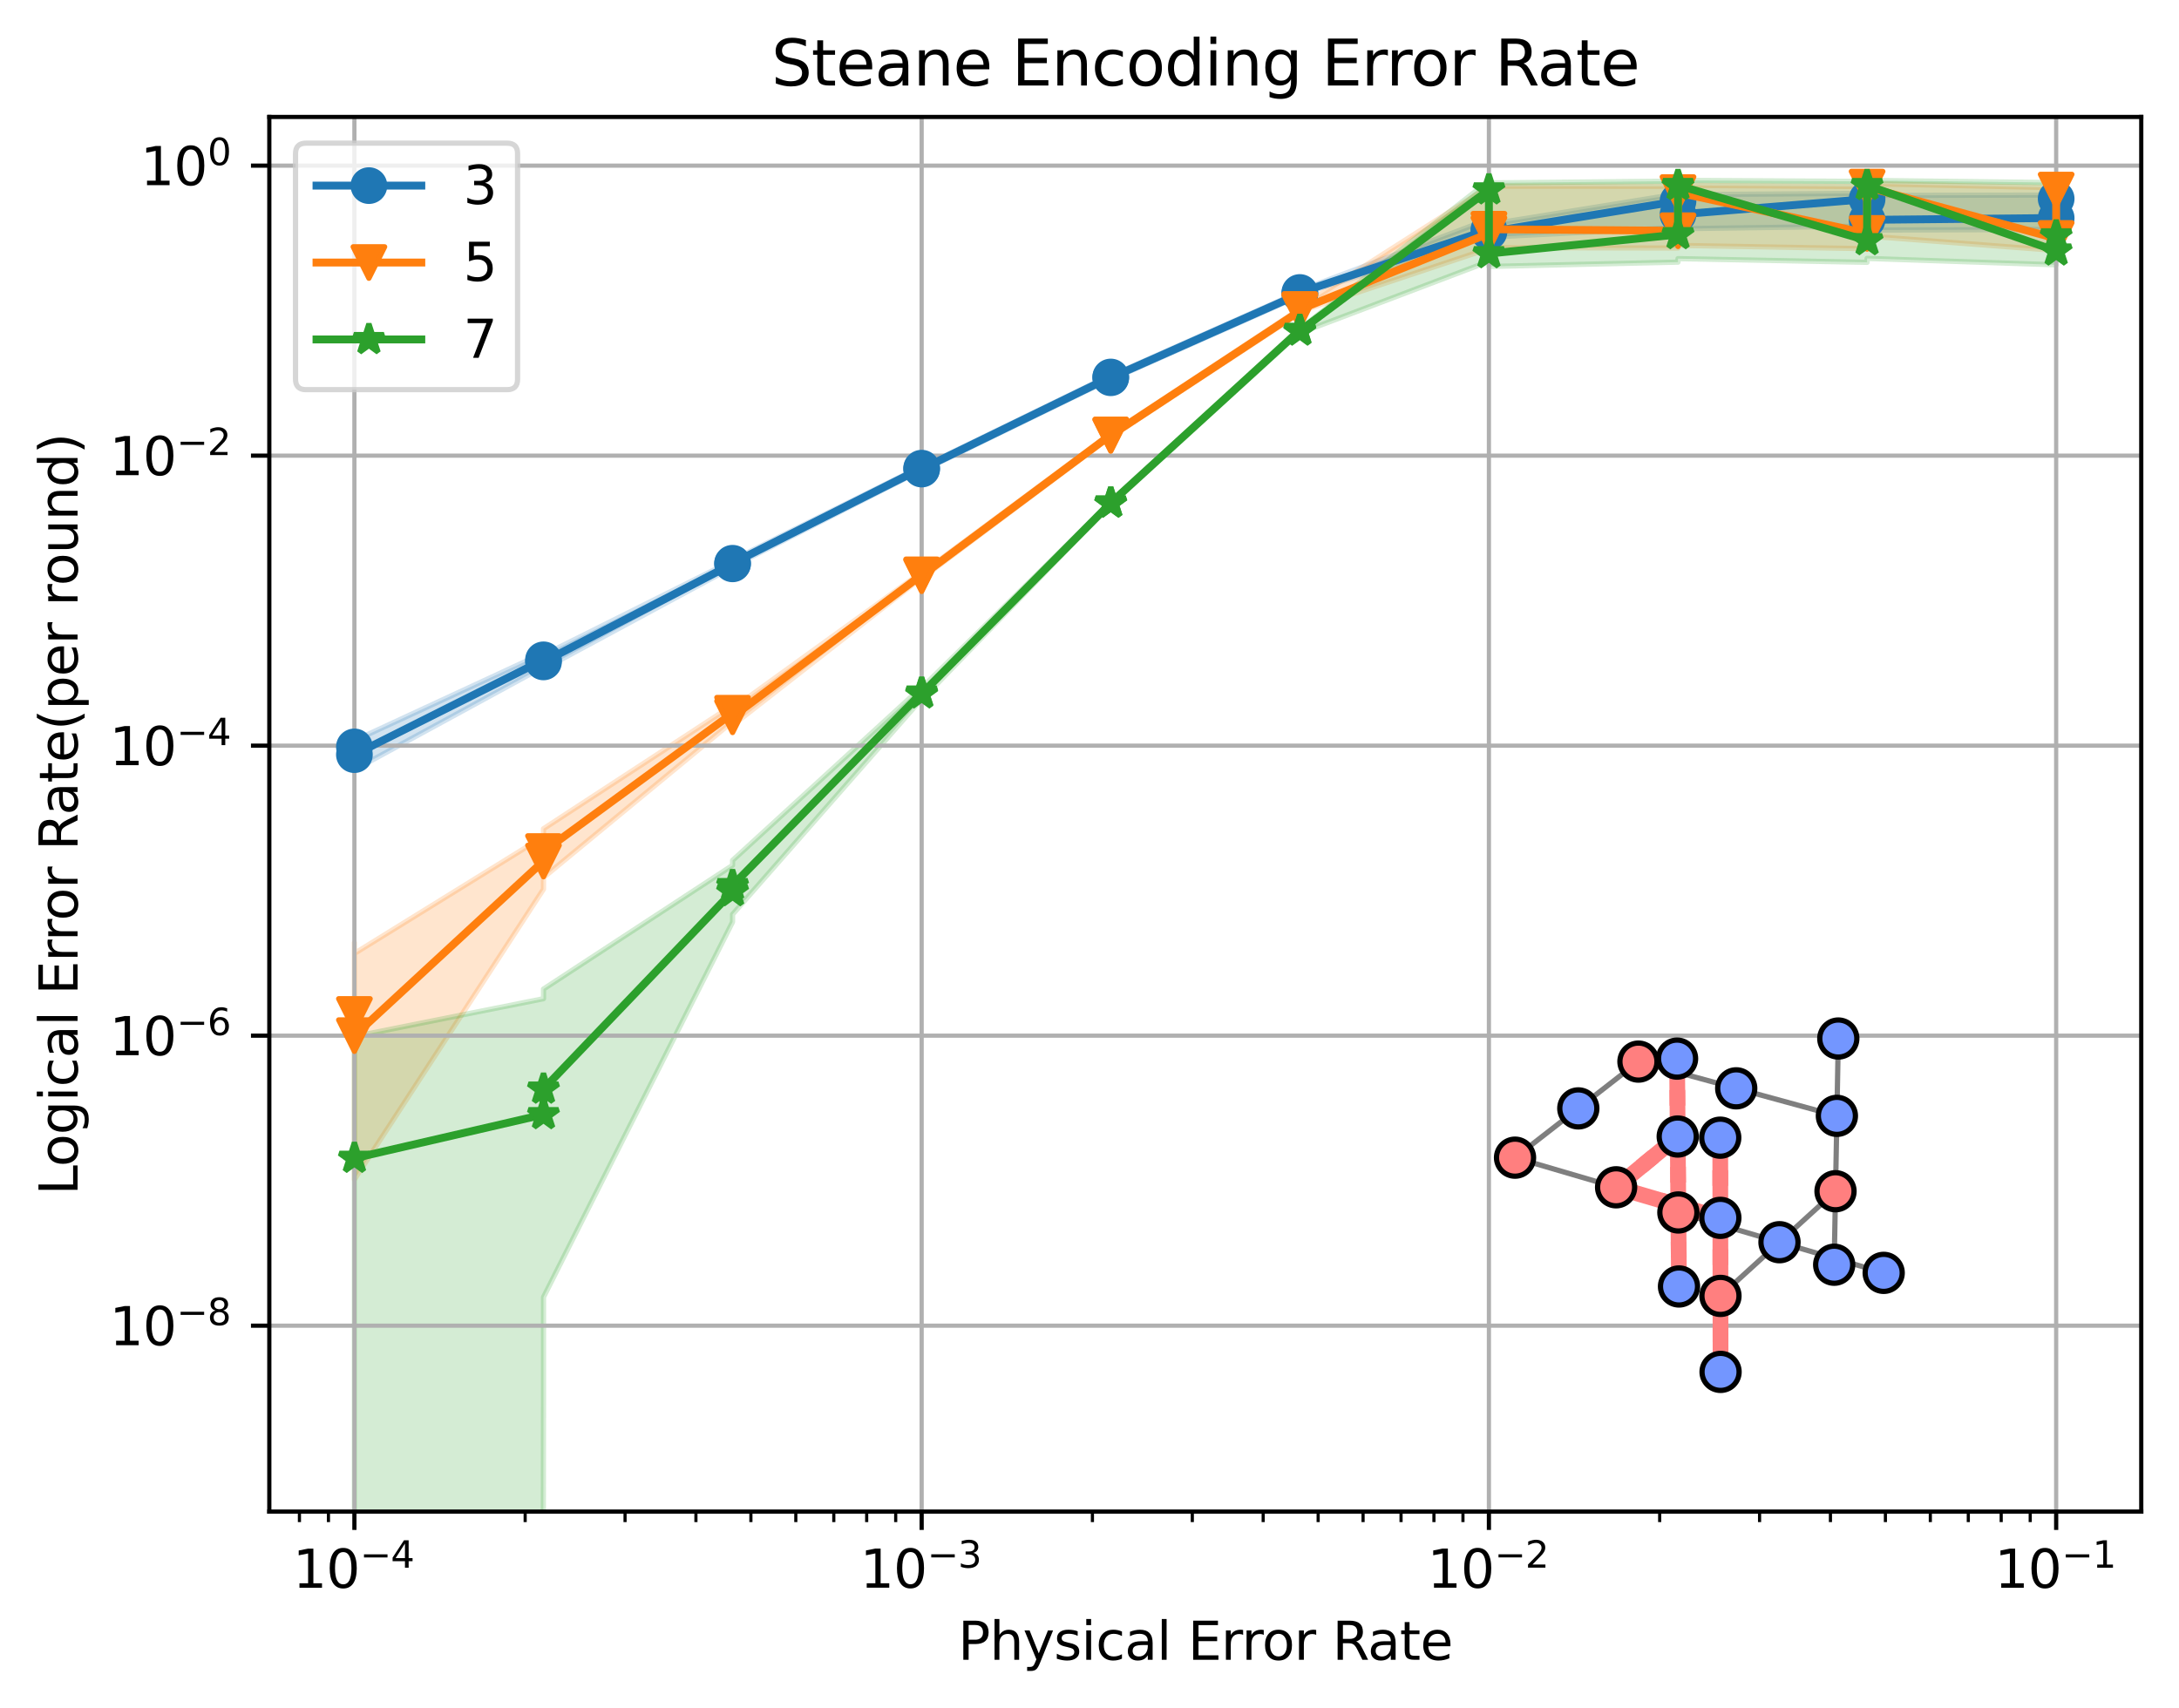 <?xml version="1.0" encoding="utf-8" standalone="no"?>
<!DOCTYPE svg PUBLIC "-//W3C//DTD SVG 1.1//EN"
  "http://www.w3.org/Graphics/SVG/1.1/DTD/svg11.dtd">
<svg xmlns:xlink="http://www.w3.org/1999/xlink" width="415.698pt" height="325.986pt" viewBox="0 0 415.698 325.986" xmlns="http://www.w3.org/2000/svg" version="1.1">
 <defs>
  <style type="text/css">*{stroke-linejoin: round; stroke-linecap: butt}</style>
 </defs>
 <g id="figure_1">
  <g id="patch_1">
   <path d="M 0 325.986 
L 415.698 325.986 
L 415.698 0 
L 0 0 
z
" style="fill: #ffffff"/>
  </g>
  <g id="axes_1">
   <g id="patch_2">
    <path d="M 51.378 288.43 
L 408.498 288.43 
L 408.498 22.318 
L 51.378 22.318 
z
" style="fill: #ffffff"/>
   </g>
   <g id="FillBetweenPolyCollection_1">
    <defs>
     <path id="mad28160aea" d="M 67.611 -185.983 
L 67.611 -180.766 
L 67.611 -179.111 
L 103.684 -198.753 
L 103.684 -198.334 
L 139.756 -217.781 
L 139.756 -217.898 
L 175.829 -236.281 
L 175.829 -236.107 
L 211.902 -253.678 
L 211.902 -253.53 
L 247.974 -269.539 
L 247.974 -269.792 
L 284.047 -281.059 
L 284.047 -280.734 
L 320.12 -282.576 
L 320.12 -282.338 
L 356.193 -282.843 
L 356.193 -282.086 
L 392.265 -282.197 
L 392.265 -282.904 
L 392.265 -289.112 
L 392.265 -289.112 
L 392.265 -288.773 
L 356.193 -288.694 
L 356.193 -289.088 
L 320.12 -288.841 
L 320.12 -288.99 
L 284.047 -283.179 
L 284.047 -284.139 
L 247.974 -270.56 
L 247.974 -270.321 
L 211.902 -254.278 
L 211.902 -254.421 
L 175.829 -236.854 
L 175.829 -237.025 
L 139.756 -219.113 
L 139.756 -219.002 
L 103.684 -200.989 
L 103.684 -201.365 
L 67.611 -184.659 
L 67.611 -185.983 
z
" style="stroke: #1f77b4; stroke-opacity: 0.2"/>
    </defs>
    <g clip-path="url(#paca5ea6c5a)">
     <use xlink:href="#mad28160aea" x="0" y="325.986" style="fill: #1f77b4; fill-opacity: 0.2; stroke: #1f77b4; stroke-opacity: 0.2"/>
    </g>
   </g>
   <g id="FillBetweenPolyCollection_2">
    <defs>
     <path id="mec575d0a4d" d="M 67.611 -146.115 
L 67.611 -110.501 
L 67.611 -100.941 
L 103.684 -156.323 
L 103.684 -158.55 
L 139.756 -188.315 
L 139.756 -187.588 
L 175.829 -215.777 
L 175.829 -215.607 
L 211.902 -242.701 
L 211.902 -242.607 
L 247.974 -266.252 
L 247.974 -266.536 
L 284.047 -278.554 
L 284.047 -278.732 
L 320.12 -278.654 
L 320.12 -279.162 
L 356.193 -278.533 
L 356.193 -280.943 
L 392.265 -278.193 
L 392.265 -279.533 
L 392.265 -290.732 
L 392.265 -290.732 
L 392.265 -290.173 
L 356.193 -290.935 
L 356.193 -290.379 
L 320.12 -290.616 
L 320.12 -290.437 
L 284.047 -290.45 
L 284.047 -290.368 
L 247.974 -267.335 
L 247.974 -267.043 
L 211.902 -243.199 
L 211.902 -243.292 
L 175.829 -216.649 
L 175.829 -216.812 
L 139.756 -190.768 
L 139.756 -191.406 
L 103.684 -167.851 
L 103.684 -166.359 
L 67.611 -144.048 
L 67.611 -146.115 
z
" style="stroke: #ff7f0e; stroke-opacity: 0.2"/>
    </defs>
    <g clip-path="url(#paca5ea6c5a)">
     <use xlink:href="#mec575d0a4d" x="0" y="325.986" style="fill: #ff7f0e; fill-opacity: 0.2; stroke: #ff7f0e; stroke-opacity: 0.2"/>
    </g>
   </g>
   <g id="FillBetweenPolyCollection_3">
    <path d="M 67.611 193.055 
L 67.611 276.334 
L 67.611 27700.1 
L 103.684 268.005 
L 103.684 247.52 
L 139.756 175.927 
L 139.756 174.472 
L 175.829 133.352 
L 175.829 133.525 
L 211.902 96.238 
L 211.902 96.219 
L 247.974 63.41 
L 247.974 63.549 
L 284.047 49.874 
L 284.047 50.848 
L 320.12 50.019 
L 320.12 49.35 
L 356.193 50.057 
L 356.193 49.31 
L 392.265 50.529 
L 392.265 49.961 
L 392.265 34.582 
L 392.265 34.582 
L 392.265 34.843 
L 356.193 34.423 
L 356.193 34.614 
L 320.12 34.414 
L 320.12 34.556 
L 284.047 34.905 
L 284.047 34.512 
L 247.974 62.758 
L 247.974 62.608 
L 211.902 95.714 
L 211.902 95.733 
L 175.829 131.285 
L 175.829 131.127 
L 139.756 164.173 
L 139.756 165.114 
L 103.684 188.724 
L 103.684 190.561 
L 67.611 197.77 
L 67.611 193.055 
z
" clip-path="url(#paca5ea6c5a)" style="fill: #2ca02c; fill-opacity: 0.2; stroke: #2ca02c; stroke-opacity: 0.2"/>
   </g>
   <g id="matplotlib.axis_1">
    <g id="xtick_1">
     <g id="line2d_1">
      <path d="M 67.611 288.43 
L 67.611 22.318 
" clip-path="url(#paca5ea6c5a)" style="fill: none; stroke: #b0b0b0; stroke-width: 0.8; stroke-linecap: square"/>
     </g>
     <g id="line2d_2">
      <defs>
       <path id="mb18e2f6242" d="M 0 0 
L 0 3.5 
" style="stroke: #000000; stroke-width: 0.8"/>
      </defs>
      <g>
       <use xlink:href="#mb18e2f6242" x="67.611" y="288.43" style="stroke: #000000; stroke-width: 0.8"/>
      </g>
     </g>
     <g id="text_1">
      <!-- $\mathdefault{10^{-4}}$ -->
      <g transform="translate(55.861 303.029) scale(0.1 -0.1)">
       <defs>
        <path id="DejaVuSans-31" d="M 794 531 
L 1825 531 
L 1825 4091 
L 703 3866 
L 703 4441 
L 1819 4666 
L 2450 4666 
L 2450 531 
L 3481 531 
L 3481 0 
L 794 0 
L 794 531 
z
" transform="scale(0.016)"/>
        <path id="DejaVuSans-30" d="M 2034 4250 
Q 1547 4250 1301 3770 
Q 1056 3291 1056 2328 
Q 1056 1369 1301 889 
Q 1547 409 2034 409 
Q 2525 409 2770 889 
Q 3016 1369 3016 2328 
Q 3016 3291 2770 3770 
Q 2525 4250 2034 4250 
z
M 2034 4750 
Q 2819 4750 3233 4129 
Q 3647 3509 3647 2328 
Q 3647 1150 3233 529 
Q 2819 -91 2034 -91 
Q 1250 -91 836 529 
Q 422 1150 422 2328 
Q 422 3509 836 4129 
Q 1250 4750 2034 4750 
z
" transform="scale(0.016)"/>
        <path id="DejaVuSans-2212" d="M 678 2272 
L 4684 2272 
L 4684 1741 
L 678 1741 
L 678 2272 
z
" transform="scale(0.016)"/>
        <path id="DejaVuSans-34" d="M 2419 4116 
L 825 1625 
L 2419 1625 
L 2419 4116 
z
M 2253 4666 
L 3047 4666 
L 3047 1625 
L 3713 1625 
L 3713 1100 
L 3047 1100 
L 3047 0 
L 2419 0 
L 2419 1100 
L 313 1100 
L 313 1709 
L 2253 4666 
z
" transform="scale(0.016)"/>
       </defs>
       <use xlink:href="#DejaVuSans-31" transform="translate(0 0.684)"/>
       <use xlink:href="#DejaVuSans-30" transform="translate(63.623 0.684)"/>
       <use xlink:href="#DejaVuSans-2212" transform="translate(128.203 38.966) scale(0.7)"/>
       <use xlink:href="#DejaVuSans-34" transform="translate(186.855 38.966) scale(0.7)"/>
      </g>
     </g>
    </g>
    <g id="xtick_2">
     <g id="line2d_3">
      <path d="M 175.829 288.43 
L 175.829 22.318 
" clip-path="url(#paca5ea6c5a)" style="fill: none; stroke: #b0b0b0; stroke-width: 0.8; stroke-linecap: square"/>
     </g>
     <g id="line2d_4">
      <g>
       <use xlink:href="#mb18e2f6242" x="175.829" y="288.43" style="stroke: #000000; stroke-width: 0.8"/>
      </g>
     </g>
     <g id="text_2">
      <!-- $\mathdefault{10^{-3}}$ -->
      <g transform="translate(164.079 303.029) scale(0.1 -0.1)">
       <defs>
        <path id="DejaVuSans-33" d="M 2597 2516 
Q 3050 2419 3304 2112 
Q 3559 1806 3559 1356 
Q 3559 666 3084 287 
Q 2609 -91 1734 -91 
Q 1441 -91 1130 -33 
Q 819 25 488 141 
L 488 750 
Q 750 597 1062 519 
Q 1375 441 1716 441 
Q 2309 441 2620 675 
Q 2931 909 2931 1356 
Q 2931 1769 2642 2001 
Q 2353 2234 1838 2234 
L 1294 2234 
L 1294 2753 
L 1863 2753 
Q 2328 2753 2575 2939 
Q 2822 3125 2822 3475 
Q 2822 3834 2567 4026 
Q 2313 4219 1838 4219 
Q 1578 4219 1281 4162 
Q 984 4106 628 3988 
L 628 4550 
Q 988 4650 1302 4700 
Q 1616 4750 1894 4750 
Q 2613 4750 3031 4423 
Q 3450 4097 3450 3541 
Q 3450 3153 3228 2886 
Q 3006 2619 2597 2516 
z
" transform="scale(0.016)"/>
       </defs>
       <use xlink:href="#DejaVuSans-31" transform="translate(0 0.766)"/>
       <use xlink:href="#DejaVuSans-30" transform="translate(63.623 0.766)"/>
       <use xlink:href="#DejaVuSans-2212" transform="translate(128.203 39.047) scale(0.7)"/>
       <use xlink:href="#DejaVuSans-33" transform="translate(186.855 39.047) scale(0.7)"/>
      </g>
     </g>
    </g>
    <g id="xtick_3">
     <g id="line2d_5">
      <path d="M 284.047 288.43 
L 284.047 22.318 
" clip-path="url(#paca5ea6c5a)" style="fill: none; stroke: #b0b0b0; stroke-width: 0.8; stroke-linecap: square"/>
     </g>
     <g id="line2d_6">
      <g>
       <use xlink:href="#mb18e2f6242" x="284.047" y="288.43" style="stroke: #000000; stroke-width: 0.8"/>
      </g>
     </g>
     <g id="text_3">
      <!-- $\mathdefault{10^{-2}}$ -->
      <g transform="translate(272.297 303.029) scale(0.1 -0.1)">
       <defs>
        <path id="DejaVuSans-32" d="M 1228 531 
L 3431 531 
L 3431 0 
L 469 0 
L 469 531 
Q 828 903 1448 1529 
Q 2069 2156 2228 2338 
Q 2531 2678 2651 2914 
Q 2772 3150 2772 3378 
Q 2772 3750 2511 3984 
Q 2250 4219 1831 4219 
Q 1534 4219 1204 4116 
Q 875 4013 500 3803 
L 500 4441 
Q 881 4594 1212 4672 
Q 1544 4750 1819 4750 
Q 2544 4750 2975 4387 
Q 3406 4025 3406 3419 
Q 3406 3131 3298 2873 
Q 3191 2616 2906 2266 
Q 2828 2175 2409 1742 
Q 1991 1309 1228 531 
z
" transform="scale(0.016)"/>
       </defs>
       <use xlink:href="#DejaVuSans-31" transform="translate(0 0.766)"/>
       <use xlink:href="#DejaVuSans-30" transform="translate(63.623 0.766)"/>
       <use xlink:href="#DejaVuSans-2212" transform="translate(128.203 39.047) scale(0.7)"/>
       <use xlink:href="#DejaVuSans-32" transform="translate(186.855 39.047) scale(0.7)"/>
      </g>
     </g>
    </g>
    <g id="xtick_4">
     <g id="line2d_7">
      <path d="M 392.265 288.43 
L 392.265 22.318 
" clip-path="url(#paca5ea6c5a)" style="fill: none; stroke: #b0b0b0; stroke-width: 0.8; stroke-linecap: square"/>
     </g>
     <g id="line2d_8">
      <g>
       <use xlink:href="#mb18e2f6242" x="392.265" y="288.43" style="stroke: #000000; stroke-width: 0.8"/>
      </g>
     </g>
     <g id="text_4">
      <!-- $\mathdefault{10^{-1}}$ -->
      <g transform="translate(380.515 303.029) scale(0.1 -0.1)">
       <use xlink:href="#DejaVuSans-31" transform="translate(0 0.684)"/>
       <use xlink:href="#DejaVuSans-30" transform="translate(63.623 0.684)"/>
       <use xlink:href="#DejaVuSans-2212" transform="translate(128.203 38.966) scale(0.7)"/>
       <use xlink:href="#DejaVuSans-31" transform="translate(186.855 38.966) scale(0.7)"/>
      </g>
     </g>
    </g>
    <g id="xtick_5">
     <g id="line2d_9">
      <defs>
       <path id="madb084dda9" d="M 0 0 
L 0 2 
" style="stroke: #000000; stroke-width: 0.6"/>
      </defs>
      <g>
       <use xlink:href="#madb084dda9" x="57.123" y="288.43" style="stroke: #000000; stroke-width: 0.6"/>
      </g>
     </g>
    </g>
    <g id="xtick_6">
     <g id="line2d_10">
      <g>
       <use xlink:href="#madb084dda9" x="62.659" y="288.43" style="stroke: #000000; stroke-width: 0.6"/>
      </g>
     </g>
    </g>
    <g id="xtick_7">
     <g id="line2d_11">
      <g>
       <use xlink:href="#madb084dda9" x="100.188" y="288.43" style="stroke: #000000; stroke-width: 0.6"/>
      </g>
     </g>
    </g>
    <g id="xtick_8">
     <g id="line2d_12">
      <g>
       <use xlink:href="#madb084dda9" x="119.244" y="288.43" style="stroke: #000000; stroke-width: 0.6"/>
      </g>
     </g>
    </g>
    <g id="xtick_9">
     <g id="line2d_13">
      <g>
       <use xlink:href="#madb084dda9" x="132.765" y="288.43" style="stroke: #000000; stroke-width: 0.6"/>
      </g>
     </g>
    </g>
    <g id="xtick_10">
     <g id="line2d_14">
      <g>
       <use xlink:href="#madb084dda9" x="143.252" y="288.43" style="stroke: #000000; stroke-width: 0.6"/>
      </g>
     </g>
    </g>
    <g id="xtick_11">
     <g id="line2d_15">
      <g>
       <use xlink:href="#madb084dda9" x="151.821" y="288.43" style="stroke: #000000; stroke-width: 0.6"/>
      </g>
     </g>
    </g>
    <g id="xtick_12">
     <g id="line2d_16">
      <g>
       <use xlink:href="#madb084dda9" x="159.066" y="288.43" style="stroke: #000000; stroke-width: 0.6"/>
      </g>
     </g>
    </g>
    <g id="xtick_13">
     <g id="line2d_17">
      <g>
       <use xlink:href="#madb084dda9" x="165.342" y="288.43" style="stroke: #000000; stroke-width: 0.6"/>
      </g>
     </g>
    </g>
    <g id="xtick_14">
     <g id="line2d_18">
      <g>
       <use xlink:href="#madb084dda9" x="170.877" y="288.43" style="stroke: #000000; stroke-width: 0.6"/>
      </g>
     </g>
    </g>
    <g id="xtick_15">
     <g id="line2d_19">
      <g>
       <use xlink:href="#madb084dda9" x="208.406" y="288.43" style="stroke: #000000; stroke-width: 0.6"/>
      </g>
     </g>
    </g>
    <g id="xtick_16">
     <g id="line2d_20">
      <g>
       <use xlink:href="#madb084dda9" x="227.462" y="288.43" style="stroke: #000000; stroke-width: 0.6"/>
      </g>
     </g>
    </g>
    <g id="xtick_17">
     <g id="line2d_21">
      <g>
       <use xlink:href="#madb084dda9" x="240.983" y="288.43" style="stroke: #000000; stroke-width: 0.6"/>
      </g>
     </g>
    </g>
    <g id="xtick_18">
     <g id="line2d_22">
      <g>
       <use xlink:href="#madb084dda9" x="251.47" y="288.43" style="stroke: #000000; stroke-width: 0.6"/>
      </g>
     </g>
    </g>
    <g id="xtick_19">
     <g id="line2d_23">
      <g>
       <use xlink:href="#madb084dda9" x="260.039" y="288.43" style="stroke: #000000; stroke-width: 0.6"/>
      </g>
     </g>
    </g>
    <g id="xtick_20">
     <g id="line2d_24">
      <g>
       <use xlink:href="#madb084dda9" x="267.284" y="288.43" style="stroke: #000000; stroke-width: 0.6"/>
      </g>
     </g>
    </g>
    <g id="xtick_21">
     <g id="line2d_25">
      <g>
       <use xlink:href="#madb084dda9" x="273.56" y="288.43" style="stroke: #000000; stroke-width: 0.6"/>
      </g>
     </g>
    </g>
    <g id="xtick_22">
     <g id="line2d_26">
      <g>
       <use xlink:href="#madb084dda9" x="279.095" y="288.43" style="stroke: #000000; stroke-width: 0.6"/>
      </g>
     </g>
    </g>
    <g id="xtick_23">
     <g id="line2d_27">
      <g>
       <use xlink:href="#madb084dda9" x="316.624" y="288.43" style="stroke: #000000; stroke-width: 0.6"/>
      </g>
     </g>
    </g>
    <g id="xtick_24">
     <g id="line2d_28">
      <g>
       <use xlink:href="#madb084dda9" x="335.68" y="288.43" style="stroke: #000000; stroke-width: 0.6"/>
      </g>
     </g>
    </g>
    <g id="xtick_25">
     <g id="line2d_29">
      <g>
       <use xlink:href="#madb084dda9" x="349.201" y="288.43" style="stroke: #000000; stroke-width: 0.6"/>
      </g>
     </g>
    </g>
    <g id="xtick_26">
     <g id="line2d_30">
      <g>
       <use xlink:href="#madb084dda9" x="359.688" y="288.43" style="stroke: #000000; stroke-width: 0.6"/>
      </g>
     </g>
    </g>
    <g id="xtick_27">
     <g id="line2d_31">
      <g>
       <use xlink:href="#madb084dda9" x="368.257" y="288.43" style="stroke: #000000; stroke-width: 0.6"/>
      </g>
     </g>
    </g>
    <g id="xtick_28">
     <g id="line2d_32">
      <g>
       <use xlink:href="#madb084dda9" x="375.502" y="288.43" style="stroke: #000000; stroke-width: 0.6"/>
      </g>
     </g>
    </g>
    <g id="xtick_29">
     <g id="line2d_33">
      <g>
       <use xlink:href="#madb084dda9" x="381.778" y="288.43" style="stroke: #000000; stroke-width: 0.6"/>
      </g>
     </g>
    </g>
    <g id="xtick_30">
     <g id="line2d_34">
      <g>
       <use xlink:href="#madb084dda9" x="387.314" y="288.43" style="stroke: #000000; stroke-width: 0.6"/>
      </g>
     </g>
    </g>
    <g id="text_5">
     <!-- Physical Error Rate -->
     <g transform="translate(182.773 316.707) scale(0.1 -0.1)">
      <defs>
       <path id="DejaVuSans-50" d="M 1259 4147 
L 1259 2394 
L 2053 2394 
Q 2494 2394 2734 2622 
Q 2975 2850 2975 3272 
Q 2975 3691 2734 3919 
Q 2494 4147 2053 4147 
L 1259 4147 
z
M 628 4666 
L 2053 4666 
Q 2838 4666 3239 4311 
Q 3641 3956 3641 3272 
Q 3641 2581 3239 2228 
Q 2838 1875 2053 1875 
L 1259 1875 
L 1259 0 
L 628 0 
L 628 4666 
z
" transform="scale(0.016)"/>
       <path id="DejaVuSans-68" d="M 3513 2113 
L 3513 0 
L 2938 0 
L 2938 2094 
Q 2938 2591 2744 2837 
Q 2550 3084 2163 3084 
Q 1697 3084 1428 2787 
Q 1159 2491 1159 1978 
L 1159 0 
L 581 0 
L 581 4863 
L 1159 4863 
L 1159 2956 
Q 1366 3272 1645 3428 
Q 1925 3584 2291 3584 
Q 2894 3584 3203 3211 
Q 3513 2838 3513 2113 
z
" transform="scale(0.016)"/>
       <path id="DejaVuSans-79" d="M 2059 -325 
Q 1816 -950 1584 -1140 
Q 1353 -1331 966 -1331 
L 506 -1331 
L 506 -850 
L 844 -850 
Q 1081 -850 1212 -737 
Q 1344 -625 1503 -206 
L 1606 56 
L 191 3500 
L 800 3500 
L 1894 763 
L 2988 3500 
L 3597 3500 
L 2059 -325 
z
" transform="scale(0.016)"/>
       <path id="DejaVuSans-73" d="M 2834 3397 
L 2834 2853 
Q 2591 2978 2328 3040 
Q 2066 3103 1784 3103 
Q 1356 3103 1142 2972 
Q 928 2841 928 2578 
Q 928 2378 1081 2264 
Q 1234 2150 1697 2047 
L 1894 2003 
Q 2506 1872 2764 1633 
Q 3022 1394 3022 966 
Q 3022 478 2636 193 
Q 2250 -91 1575 -91 
Q 1294 -91 989 -36 
Q 684 19 347 128 
L 347 722 
Q 666 556 975 473 
Q 1284 391 1588 391 
Q 1994 391 2212 530 
Q 2431 669 2431 922 
Q 2431 1156 2273 1281 
Q 2116 1406 1581 1522 
L 1381 1569 
Q 847 1681 609 1914 
Q 372 2147 372 2553 
Q 372 3047 722 3315 
Q 1072 3584 1716 3584 
Q 2034 3584 2315 3537 
Q 2597 3491 2834 3397 
z
" transform="scale(0.016)"/>
       <path id="DejaVuSans-69" d="M 603 3500 
L 1178 3500 
L 1178 0 
L 603 0 
L 603 3500 
z
M 603 4863 
L 1178 4863 
L 1178 4134 
L 603 4134 
L 603 4863 
z
" transform="scale(0.016)"/>
       <path id="DejaVuSans-63" d="M 3122 3366 
L 3122 2828 
Q 2878 2963 2633 3030 
Q 2388 3097 2138 3097 
Q 1578 3097 1268 2742 
Q 959 2388 959 1747 
Q 959 1106 1268 751 
Q 1578 397 2138 397 
Q 2388 397 2633 464 
Q 2878 531 3122 666 
L 3122 134 
Q 2881 22 2623 -34 
Q 2366 -91 2075 -91 
Q 1284 -91 818 406 
Q 353 903 353 1747 
Q 353 2603 823 3093 
Q 1294 3584 2113 3584 
Q 2378 3584 2631 3529 
Q 2884 3475 3122 3366 
z
" transform="scale(0.016)"/>
       <path id="DejaVuSans-61" d="M 2194 1759 
Q 1497 1759 1228 1600 
Q 959 1441 959 1056 
Q 959 750 1161 570 
Q 1363 391 1709 391 
Q 2188 391 2477 730 
Q 2766 1069 2766 1631 
L 2766 1759 
L 2194 1759 
z
M 3341 1997 
L 3341 0 
L 2766 0 
L 2766 531 
Q 2569 213 2275 61 
Q 1981 -91 1556 -91 
Q 1019 -91 701 211 
Q 384 513 384 1019 
Q 384 1609 779 1909 
Q 1175 2209 1959 2209 
L 2766 2209 
L 2766 2266 
Q 2766 2663 2505 2880 
Q 2244 3097 1772 3097 
Q 1472 3097 1187 3025 
Q 903 2953 641 2809 
L 641 3341 
Q 956 3463 1253 3523 
Q 1550 3584 1831 3584 
Q 2591 3584 2966 3190 
Q 3341 2797 3341 1997 
z
" transform="scale(0.016)"/>
       <path id="DejaVuSans-6c" d="M 603 4863 
L 1178 4863 
L 1178 0 
L 603 0 
L 603 4863 
z
" transform="scale(0.016)"/>
       <path id="DejaVuSans-20" transform="scale(0.016)"/>
       <path id="DejaVuSans-45" d="M 628 4666 
L 3578 4666 
L 3578 4134 
L 1259 4134 
L 1259 2753 
L 3481 2753 
L 3481 2222 
L 1259 2222 
L 1259 531 
L 3634 531 
L 3634 0 
L 628 0 
L 628 4666 
z
" transform="scale(0.016)"/>
       <path id="DejaVuSans-72" d="M 2631 2963 
Q 2534 3019 2420 3045 
Q 2306 3072 2169 3072 
Q 1681 3072 1420 2755 
Q 1159 2438 1159 1844 
L 1159 0 
L 581 0 
L 581 3500 
L 1159 3500 
L 1159 2956 
Q 1341 3275 1631 3429 
Q 1922 3584 2338 3584 
Q 2397 3584 2469 3576 
Q 2541 3569 2628 3553 
L 2631 2963 
z
" transform="scale(0.016)"/>
       <path id="DejaVuSans-6f" d="M 1959 3097 
Q 1497 3097 1228 2736 
Q 959 2375 959 1747 
Q 959 1119 1226 758 
Q 1494 397 1959 397 
Q 2419 397 2687 759 
Q 2956 1122 2956 1747 
Q 2956 2369 2687 2733 
Q 2419 3097 1959 3097 
z
M 1959 3584 
Q 2709 3584 3137 3096 
Q 3566 2609 3566 1747 
Q 3566 888 3137 398 
Q 2709 -91 1959 -91 
Q 1206 -91 779 398 
Q 353 888 353 1747 
Q 353 2609 779 3096 
Q 1206 3584 1959 3584 
z
" transform="scale(0.016)"/>
       <path id="DejaVuSans-52" d="M 2841 2188 
Q 3044 2119 3236 1894 
Q 3428 1669 3622 1275 
L 4263 0 
L 3584 0 
L 2988 1197 
Q 2756 1666 2539 1819 
Q 2322 1972 1947 1972 
L 1259 1972 
L 1259 0 
L 628 0 
L 628 4666 
L 2053 4666 
Q 2853 4666 3247 4331 
Q 3641 3997 3641 3322 
Q 3641 2881 3436 2590 
Q 3231 2300 2841 2188 
z
M 1259 4147 
L 1259 2491 
L 2053 2491 
Q 2509 2491 2742 2702 
Q 2975 2913 2975 3322 
Q 2975 3731 2742 3939 
Q 2509 4147 2053 4147 
L 1259 4147 
z
" transform="scale(0.016)"/>
       <path id="DejaVuSans-74" d="M 1172 4494 
L 1172 3500 
L 2356 3500 
L 2356 3053 
L 1172 3053 
L 1172 1153 
Q 1172 725 1289 603 
Q 1406 481 1766 481 
L 2356 481 
L 2356 0 
L 1766 0 
Q 1100 0 847 248 
Q 594 497 594 1153 
L 594 3053 
L 172 3053 
L 172 3500 
L 594 3500 
L 594 4494 
L 1172 4494 
z
" transform="scale(0.016)"/>
       <path id="DejaVuSans-65" d="M 3597 1894 
L 3597 1613 
L 953 1613 
Q 991 1019 1311 708 
Q 1631 397 2203 397 
Q 2534 397 2845 478 
Q 3156 559 3463 722 
L 3463 178 
Q 3153 47 2828 -22 
Q 2503 -91 2169 -91 
Q 1331 -91 842 396 
Q 353 884 353 1716 
Q 353 2575 817 3079 
Q 1281 3584 2069 3584 
Q 2775 3584 3186 3129 
Q 3597 2675 3597 1894 
z
M 3022 2063 
Q 3016 2534 2758 2815 
Q 2500 3097 2075 3097 
Q 1594 3097 1305 2825 
Q 1016 2553 972 2059 
L 3022 2063 
z
" transform="scale(0.016)"/>
      </defs>
      <use xlink:href="#DejaVuSans-50"/>
      <use xlink:href="#DejaVuSans-68" transform="translate(60.303 0)"/>
      <use xlink:href="#DejaVuSans-79" transform="translate(123.682 0)"/>
      <use xlink:href="#DejaVuSans-73" transform="translate(182.861 0)"/>
      <use xlink:href="#DejaVuSans-69" transform="translate(234.961 0)"/>
      <use xlink:href="#DejaVuSans-63" transform="translate(262.744 0)"/>
      <use xlink:href="#DejaVuSans-61" transform="translate(317.725 0)"/>
      <use xlink:href="#DejaVuSans-6c" transform="translate(379.004 0)"/>
      <use xlink:href="#DejaVuSans-20" transform="translate(406.787 0)"/>
      <use xlink:href="#DejaVuSans-45" transform="translate(438.574 0)"/>
      <use xlink:href="#DejaVuSans-72" transform="translate(501.758 0)"/>
      <use xlink:href="#DejaVuSans-72" transform="translate(541.121 0)"/>
      <use xlink:href="#DejaVuSans-6f" transform="translate(579.984 0)"/>
      <use xlink:href="#DejaVuSans-72" transform="translate(641.166 0)"/>
      <use xlink:href="#DejaVuSans-20" transform="translate(682.279 0)"/>
      <use xlink:href="#DejaVuSans-52" transform="translate(714.066 0)"/>
      <use xlink:href="#DejaVuSans-61" transform="translate(781.299 0)"/>
      <use xlink:href="#DejaVuSans-74" transform="translate(842.578 0)"/>
      <use xlink:href="#DejaVuSans-65" transform="translate(881.787 0)"/>
     </g>
    </g>
   </g>
   <g id="matplotlib.axis_2">
    <g id="ytick_1">
     <g id="line2d_35">
      <path d="M 51.378 252.952 
L 408.498 252.952 
" clip-path="url(#paca5ea6c5a)" style="fill: none; stroke: #b0b0b0; stroke-width: 0.8; stroke-linecap: square"/>
     </g>
     <g id="line2d_36">
      <defs>
       <path id="m205528fb26" d="M 0 0 
L -3.5 0 
" style="stroke: #000000; stroke-width: 0.8"/>
      </defs>
      <g>
       <use xlink:href="#m205528fb26" x="51.378" y="252.952" style="stroke: #000000; stroke-width: 0.8"/>
      </g>
     </g>
     <g id="text_6">
      <!-- $\mathdefault{10^{-8}}$ -->
      <g transform="translate(20.878 256.751) scale(0.1 -0.1)">
       <defs>
        <path id="DejaVuSans-38" d="M 2034 2216 
Q 1584 2216 1326 1975 
Q 1069 1734 1069 1313 
Q 1069 891 1326 650 
Q 1584 409 2034 409 
Q 2484 409 2743 651 
Q 3003 894 3003 1313 
Q 3003 1734 2745 1975 
Q 2488 2216 2034 2216 
z
M 1403 2484 
Q 997 2584 770 2862 
Q 544 3141 544 3541 
Q 544 4100 942 4425 
Q 1341 4750 2034 4750 
Q 2731 4750 3128 4425 
Q 3525 4100 3525 3541 
Q 3525 3141 3298 2862 
Q 3072 2584 2669 2484 
Q 3125 2378 3379 2068 
Q 3634 1759 3634 1313 
Q 3634 634 3220 271 
Q 2806 -91 2034 -91 
Q 1263 -91 848 271 
Q 434 634 434 1313 
Q 434 1759 690 2068 
Q 947 2378 1403 2484 
z
M 1172 3481 
Q 1172 3119 1398 2916 
Q 1625 2713 2034 2713 
Q 2441 2713 2670 2916 
Q 2900 3119 2900 3481 
Q 2900 3844 2670 4047 
Q 2441 4250 2034 4250 
Q 1625 4250 1398 4047 
Q 1172 3844 1172 3481 
z
" transform="scale(0.016)"/>
       </defs>
       <use xlink:href="#DejaVuSans-31" transform="translate(0 0.766)"/>
       <use xlink:href="#DejaVuSans-30" transform="translate(63.623 0.766)"/>
       <use xlink:href="#DejaVuSans-2212" transform="translate(128.203 39.047) scale(0.7)"/>
       <use xlink:href="#DejaVuSans-38" transform="translate(186.855 39.047) scale(0.7)"/>
      </g>
     </g>
    </g>
    <g id="ytick_2">
     <g id="line2d_37">
      <path d="M 51.378 197.615 
L 408.498 197.615 
" clip-path="url(#paca5ea6c5a)" style="fill: none; stroke: #b0b0b0; stroke-width: 0.8; stroke-linecap: square"/>
     </g>
     <g id="line2d_38">
      <g>
       <use xlink:href="#m205528fb26" x="51.378" y="197.615" style="stroke: #000000; stroke-width: 0.8"/>
      </g>
     </g>
     <g id="text_7">
      <!-- $\mathdefault{10^{-6}}$ -->
      <g transform="translate(20.878 201.414) scale(0.1 -0.1)">
       <defs>
        <path id="DejaVuSans-36" d="M 2113 2584 
Q 1688 2584 1439 2293 
Q 1191 2003 1191 1497 
Q 1191 994 1439 701 
Q 1688 409 2113 409 
Q 2538 409 2786 701 
Q 3034 994 3034 1497 
Q 3034 2003 2786 2293 
Q 2538 2584 2113 2584 
z
M 3366 4563 
L 3366 3988 
Q 3128 4100 2886 4159 
Q 2644 4219 2406 4219 
Q 1781 4219 1451 3797 
Q 1122 3375 1075 2522 
Q 1259 2794 1537 2939 
Q 1816 3084 2150 3084 
Q 2853 3084 3261 2657 
Q 3669 2231 3669 1497 
Q 3669 778 3244 343 
Q 2819 -91 2113 -91 
Q 1303 -91 875 529 
Q 447 1150 447 2328 
Q 447 3434 972 4092 
Q 1497 4750 2381 4750 
Q 2619 4750 2861 4703 
Q 3103 4656 3366 4563 
z
" transform="scale(0.016)"/>
       </defs>
       <use xlink:href="#DejaVuSans-31" transform="translate(0 0.766)"/>
       <use xlink:href="#DejaVuSans-30" transform="translate(63.623 0.766)"/>
       <use xlink:href="#DejaVuSans-2212" transform="translate(128.203 39.047) scale(0.7)"/>
       <use xlink:href="#DejaVuSans-36" transform="translate(186.855 39.047) scale(0.7)"/>
      </g>
     </g>
    </g>
    <g id="ytick_3">
     <g id="line2d_39">
      <path d="M 51.378 142.278 
L 408.498 142.278 
" clip-path="url(#paca5ea6c5a)" style="fill: none; stroke: #b0b0b0; stroke-width: 0.8; stroke-linecap: square"/>
     </g>
     <g id="line2d_40">
      <g>
       <use xlink:href="#m205528fb26" x="51.378" y="142.278" style="stroke: #000000; stroke-width: 0.8"/>
      </g>
     </g>
     <g id="text_8">
      <!-- $\mathdefault{10^{-4}}$ -->
      <g transform="translate(20.878 146.077) scale(0.1 -0.1)">
       <use xlink:href="#DejaVuSans-31" transform="translate(0 0.684)"/>
       <use xlink:href="#DejaVuSans-30" transform="translate(63.623 0.684)"/>
       <use xlink:href="#DejaVuSans-2212" transform="translate(128.203 38.966) scale(0.7)"/>
       <use xlink:href="#DejaVuSans-34" transform="translate(186.855 38.966) scale(0.7)"/>
      </g>
     </g>
    </g>
    <g id="ytick_4">
     <g id="line2d_41">
      <path d="M 51.378 86.941 
L 408.498 86.941 
" clip-path="url(#paca5ea6c5a)" style="fill: none; stroke: #b0b0b0; stroke-width: 0.8; stroke-linecap: square"/>
     </g>
     <g id="line2d_42">
      <g>
       <use xlink:href="#m205528fb26" x="51.378" y="86.941" style="stroke: #000000; stroke-width: 0.8"/>
      </g>
     </g>
     <g id="text_9">
      <!-- $\mathdefault{10^{-2}}$ -->
      <g transform="translate(20.878 90.74) scale(0.1 -0.1)">
       <use xlink:href="#DejaVuSans-31" transform="translate(0 0.766)"/>
       <use xlink:href="#DejaVuSans-30" transform="translate(63.623 0.766)"/>
       <use xlink:href="#DejaVuSans-2212" transform="translate(128.203 39.047) scale(0.7)"/>
       <use xlink:href="#DejaVuSans-32" transform="translate(186.855 39.047) scale(0.7)"/>
      </g>
     </g>
    </g>
    <g id="ytick_5">
     <g id="line2d_43">
      <path d="M 51.378 31.604 
L 408.498 31.604 
" clip-path="url(#paca5ea6c5a)" style="fill: none; stroke: #b0b0b0; stroke-width: 0.8; stroke-linecap: square"/>
     </g>
     <g id="line2d_44">
      <g>
       <use xlink:href="#m205528fb26" x="51.378" y="31.604" style="stroke: #000000; stroke-width: 0.8"/>
      </g>
     </g>
     <g id="text_10">
      <!-- $\mathdefault{10^{0}}$ -->
      <g transform="translate(26.778 35.403) scale(0.1 -0.1)">
       <use xlink:href="#DejaVuSans-31" transform="translate(0 0.766)"/>
       <use xlink:href="#DejaVuSans-30" transform="translate(63.623 0.766)"/>
       <use xlink:href="#DejaVuSans-30" transform="translate(128.203 39.047) scale(0.7)"/>
      </g>
     </g>
    </g>
    <g id="text_11">
     <!-- Logical Error Rate(per round) -->
     <g transform="translate(14.798 228.034) rotate(-90) scale(0.1 -0.1)">
      <defs>
       <path id="DejaVuSans-4c" d="M 628 4666 
L 1259 4666 
L 1259 531 
L 3531 531 
L 3531 0 
L 628 0 
L 628 4666 
z
" transform="scale(0.016)"/>
       <path id="DejaVuSans-67" d="M 2906 1791 
Q 2906 2416 2648 2759 
Q 2391 3103 1925 3103 
Q 1463 3103 1205 2759 
Q 947 2416 947 1791 
Q 947 1169 1205 825 
Q 1463 481 1925 481 
Q 2391 481 2648 825 
Q 2906 1169 2906 1791 
z
M 3481 434 
Q 3481 -459 3084 -895 
Q 2688 -1331 1869 -1331 
Q 1566 -1331 1297 -1286 
Q 1028 -1241 775 -1147 
L 775 -588 
Q 1028 -725 1275 -790 
Q 1522 -856 1778 -856 
Q 2344 -856 2625 -561 
Q 2906 -266 2906 331 
L 2906 616 
Q 2728 306 2450 153 
Q 2172 0 1784 0 
Q 1141 0 747 490 
Q 353 981 353 1791 
Q 353 2603 747 3093 
Q 1141 3584 1784 3584 
Q 2172 3584 2450 3431 
Q 2728 3278 2906 2969 
L 2906 3500 
L 3481 3500 
L 3481 434 
z
" transform="scale(0.016)"/>
       <path id="DejaVuSans-28" d="M 1984 4856 
Q 1566 4138 1362 3434 
Q 1159 2731 1159 2009 
Q 1159 1288 1364 580 
Q 1569 -128 1984 -844 
L 1484 -844 
Q 1016 -109 783 600 
Q 550 1309 550 2009 
Q 550 2706 781 3412 
Q 1013 4119 1484 4856 
L 1984 4856 
z
" transform="scale(0.016)"/>
       <path id="DejaVuSans-70" d="M 1159 525 
L 1159 -1331 
L 581 -1331 
L 581 3500 
L 1159 3500 
L 1159 2969 
Q 1341 3281 1617 3432 
Q 1894 3584 2278 3584 
Q 2916 3584 3314 3078 
Q 3713 2572 3713 1747 
Q 3713 922 3314 415 
Q 2916 -91 2278 -91 
Q 1894 -91 1617 61 
Q 1341 213 1159 525 
z
M 3116 1747 
Q 3116 2381 2855 2742 
Q 2594 3103 2138 3103 
Q 1681 3103 1420 2742 
Q 1159 2381 1159 1747 
Q 1159 1113 1420 752 
Q 1681 391 2138 391 
Q 2594 391 2855 752 
Q 3116 1113 3116 1747 
z
" transform="scale(0.016)"/>
       <path id="DejaVuSans-75" d="M 544 1381 
L 544 3500 
L 1119 3500 
L 1119 1403 
Q 1119 906 1312 657 
Q 1506 409 1894 409 
Q 2359 409 2629 706 
Q 2900 1003 2900 1516 
L 2900 3500 
L 3475 3500 
L 3475 0 
L 2900 0 
L 2900 538 
Q 2691 219 2414 64 
Q 2138 -91 1772 -91 
Q 1169 -91 856 284 
Q 544 659 544 1381 
z
M 1991 3584 
L 1991 3584 
z
" transform="scale(0.016)"/>
       <path id="DejaVuSans-6e" d="M 3513 2113 
L 3513 0 
L 2938 0 
L 2938 2094 
Q 2938 2591 2744 2837 
Q 2550 3084 2163 3084 
Q 1697 3084 1428 2787 
Q 1159 2491 1159 1978 
L 1159 0 
L 581 0 
L 581 3500 
L 1159 3500 
L 1159 2956 
Q 1366 3272 1645 3428 
Q 1925 3584 2291 3584 
Q 2894 3584 3203 3211 
Q 3513 2838 3513 2113 
z
" transform="scale(0.016)"/>
       <path id="DejaVuSans-64" d="M 2906 2969 
L 2906 4863 
L 3481 4863 
L 3481 0 
L 2906 0 
L 2906 525 
Q 2725 213 2448 61 
Q 2172 -91 1784 -91 
Q 1150 -91 751 415 
Q 353 922 353 1747 
Q 353 2572 751 3078 
Q 1150 3584 1784 3584 
Q 2172 3584 2448 3432 
Q 2725 3281 2906 2969 
z
M 947 1747 
Q 947 1113 1208 752 
Q 1469 391 1925 391 
Q 2381 391 2643 752 
Q 2906 1113 2906 1747 
Q 2906 2381 2643 2742 
Q 2381 3103 1925 3103 
Q 1469 3103 1208 2742 
Q 947 2381 947 1747 
z
" transform="scale(0.016)"/>
       <path id="DejaVuSans-29" d="M 513 4856 
L 1013 4856 
Q 1481 4119 1714 3412 
Q 1947 2706 1947 2009 
Q 1947 1309 1714 600 
Q 1481 -109 1013 -844 
L 513 -844 
Q 928 -128 1133 580 
Q 1338 1288 1338 2009 
Q 1338 2731 1133 3434 
Q 928 4138 513 4856 
z
" transform="scale(0.016)"/>
      </defs>
      <use xlink:href="#DejaVuSans-4c"/>
      <use xlink:href="#DejaVuSans-6f" transform="translate(53.963 0)"/>
      <use xlink:href="#DejaVuSans-67" transform="translate(115.145 0)"/>
      <use xlink:href="#DejaVuSans-69" transform="translate(178.621 0)"/>
      <use xlink:href="#DejaVuSans-63" transform="translate(206.404 0)"/>
      <use xlink:href="#DejaVuSans-61" transform="translate(261.385 0)"/>
      <use xlink:href="#DejaVuSans-6c" transform="translate(322.664 0)"/>
      <use xlink:href="#DejaVuSans-20" transform="translate(350.447 0)"/>
      <use xlink:href="#DejaVuSans-45" transform="translate(382.234 0)"/>
      <use xlink:href="#DejaVuSans-72" transform="translate(445.418 0)"/>
      <use xlink:href="#DejaVuSans-72" transform="translate(484.781 0)"/>
      <use xlink:href="#DejaVuSans-6f" transform="translate(523.645 0)"/>
      <use xlink:href="#DejaVuSans-72" transform="translate(584.826 0)"/>
      <use xlink:href="#DejaVuSans-20" transform="translate(625.939 0)"/>
      <use xlink:href="#DejaVuSans-52" transform="translate(657.727 0)"/>
      <use xlink:href="#DejaVuSans-61" transform="translate(724.959 0)"/>
      <use xlink:href="#DejaVuSans-74" transform="translate(786.238 0)"/>
      <use xlink:href="#DejaVuSans-65" transform="translate(825.447 0)"/>
      <use xlink:href="#DejaVuSans-28" transform="translate(886.971 0)"/>
      <use xlink:href="#DejaVuSans-70" transform="translate(925.984 0)"/>
      <use xlink:href="#DejaVuSans-65" transform="translate(989.461 0)"/>
      <use xlink:href="#DejaVuSans-72" transform="translate(1050.984 0)"/>
      <use xlink:href="#DejaVuSans-20" transform="translate(1092.098 0)"/>
      <use xlink:href="#DejaVuSans-72" transform="translate(1123.885 0)"/>
      <use xlink:href="#DejaVuSans-6f" transform="translate(1162.748 0)"/>
      <use xlink:href="#DejaVuSans-75" transform="translate(1223.93 0)"/>
      <use xlink:href="#DejaVuSans-6e" transform="translate(1287.309 0)"/>
      <use xlink:href="#DejaVuSans-64" transform="translate(1350.688 0)"/>
      <use xlink:href="#DejaVuSans-29" transform="translate(1414.164 0)"/>
     </g>
    </g>
   </g>
   <g id="line2d_45">
    <path d="M 67.611 142.518 
L 67.611 143.995 
L 103.684 125.904 
L 103.684 126.301 
L 139.756 107.59 
L 139.756 107.476 
L 175.829 89.331 
L 175.829 89.504 
L 211.902 71.935 
L 211.902 72.081 
L 247.974 56.056 
L 247.974 55.81 
L 284.047 43.832 
L 284.047 44.263 
L 320.12 38.373 
L 320.12 40.933 
L 356.193 37.989 
L 356.193 41.953 
L 392.265 41.597 
L 392.265 37.922 
" clip-path="url(#paca5ea6c5a)" style="fill: none; stroke: #1f77b4; stroke-width: 1.5; stroke-linecap: square"/>
    <defs>
     <path id="mec29d49c08" d="M 0 3 
C 0.796 3 1.559 2.684 2.121 2.121 
C 2.684 1.559 3 0.796 3 0 
C 3 -0.796 2.684 -1.559 2.121 -2.121 
C 1.559 -2.684 0.796 -3 0 -3 
C -0.796 -3 -1.559 -2.684 -2.121 -2.121 
C -2.684 -1.559 -3 -0.796 -3 0 
C -3 0.796 -2.684 1.559 -2.121 2.121 
C -1.559 2.684 -0.796 3 0 3 
z
" style="stroke: #1f77b4"/>
    </defs>
    <g clip-path="url(#paca5ea6c5a)">
     <use xlink:href="#mec29d49c08" x="67.611" y="142.518" style="fill: #1f77b4; stroke: #1f77b4"/>
     <use xlink:href="#mec29d49c08" x="67.611" y="143.995" style="fill: #1f77b4; stroke: #1f77b4"/>
     <use xlink:href="#mec29d49c08" x="103.684" y="125.904" style="fill: #1f77b4; stroke: #1f77b4"/>
     <use xlink:href="#mec29d49c08" x="103.684" y="126.301" style="fill: #1f77b4; stroke: #1f77b4"/>
     <use xlink:href="#mec29d49c08" x="139.756" y="107.59" style="fill: #1f77b4; stroke: #1f77b4"/>
     <use xlink:href="#mec29d49c08" x="139.756" y="107.476" style="fill: #1f77b4; stroke: #1f77b4"/>
     <use xlink:href="#mec29d49c08" x="175.829" y="89.331" style="fill: #1f77b4; stroke: #1f77b4"/>
     <use xlink:href="#mec29d49c08" x="175.829" y="89.504" style="fill: #1f77b4; stroke: #1f77b4"/>
     <use xlink:href="#mec29d49c08" x="211.902" y="71.935" style="fill: #1f77b4; stroke: #1f77b4"/>
     <use xlink:href="#mec29d49c08" x="211.902" y="72.081" style="fill: #1f77b4; stroke: #1f77b4"/>
     <use xlink:href="#mec29d49c08" x="247.974" y="56.056" style="fill: #1f77b4; stroke: #1f77b4"/>
     <use xlink:href="#mec29d49c08" x="247.974" y="55.81" style="fill: #1f77b4; stroke: #1f77b4"/>
     <use xlink:href="#mec29d49c08" x="284.047" y="43.832" style="fill: #1f77b4; stroke: #1f77b4"/>
     <use xlink:href="#mec29d49c08" x="284.047" y="44.263" style="fill: #1f77b4; stroke: #1f77b4"/>
     <use xlink:href="#mec29d49c08" x="320.12" y="38.373" style="fill: #1f77b4; stroke: #1f77b4"/>
     <use xlink:href="#mec29d49c08" x="320.12" y="40.933" style="fill: #1f77b4; stroke: #1f77b4"/>
     <use xlink:href="#mec29d49c08" x="356.193" y="37.989" style="fill: #1f77b4; stroke: #1f77b4"/>
     <use xlink:href="#mec29d49c08" x="356.193" y="41.953" style="fill: #1f77b4; stroke: #1f77b4"/>
     <use xlink:href="#mec29d49c08" x="392.265" y="41.597" style="fill: #1f77b4; stroke: #1f77b4"/>
     <use xlink:href="#mec29d49c08" x="392.265" y="37.922" style="fill: #1f77b4; stroke: #1f77b4"/>
    </g>
   </g>
   <g id="line2d_46">
    <path d="M 67.611 193.571 
L 67.611 197.614 
L 103.684 164.298 
L 103.684 162.488 
L 139.756 136.093 
L 139.756 136.773 
L 175.829 109.689 
L 175.829 109.854 
L 211.902 82.989 
L 211.902 83.082 
L 247.974 59.34 
L 247.974 59.052 
L 284.047 44.539 
L 284.047 43.742 
L 320.12 44.03 
L 320.12 36.747 
L 356.193 44.534 
L 356.193 35.706 
L 392.265 45.507 
L 392.265 36.268 
" clip-path="url(#paca5ea6c5a)" style="fill: none; stroke: #ff7f0e; stroke-width: 1.5; stroke-linecap: square"/>
    <defs>
     <path id="m0e9c0877e5" d="M -0 3 
L 3 -3 
L -3 -3 
z
" style="stroke: #ff7f0e; stroke-linejoin: miter"/>
    </defs>
    <g clip-path="url(#paca5ea6c5a)">
     <use xlink:href="#m0e9c0877e5" x="67.611" y="193.571" style="fill: #ff7f0e; stroke: #ff7f0e; stroke-linejoin: miter"/>
     <use xlink:href="#m0e9c0877e5" x="67.611" y="197.614" style="fill: #ff7f0e; stroke: #ff7f0e; stroke-linejoin: miter"/>
     <use xlink:href="#m0e9c0877e5" x="103.684" y="164.298" style="fill: #ff7f0e; stroke: #ff7f0e; stroke-linejoin: miter"/>
     <use xlink:href="#m0e9c0877e5" x="103.684" y="162.488" style="fill: #ff7f0e; stroke: #ff7f0e; stroke-linejoin: miter"/>
     <use xlink:href="#m0e9c0877e5" x="139.756" y="136.093" style="fill: #ff7f0e; stroke: #ff7f0e; stroke-linejoin: miter"/>
     <use xlink:href="#m0e9c0877e5" x="139.756" y="136.773" style="fill: #ff7f0e; stroke: #ff7f0e; stroke-linejoin: miter"/>
     <use xlink:href="#m0e9c0877e5" x="175.829" y="109.689" style="fill: #ff7f0e; stroke: #ff7f0e; stroke-linejoin: miter"/>
     <use xlink:href="#m0e9c0877e5" x="175.829" y="109.854" style="fill: #ff7f0e; stroke: #ff7f0e; stroke-linejoin: miter"/>
     <use xlink:href="#m0e9c0877e5" x="211.902" y="82.989" style="fill: #ff7f0e; stroke: #ff7f0e; stroke-linejoin: miter"/>
     <use xlink:href="#m0e9c0877e5" x="211.902" y="83.082" style="fill: #ff7f0e; stroke: #ff7f0e; stroke-linejoin: miter"/>
     <use xlink:href="#m0e9c0877e5" x="247.974" y="59.34" style="fill: #ff7f0e; stroke: #ff7f0e; stroke-linejoin: miter"/>
     <use xlink:href="#m0e9c0877e5" x="247.974" y="59.052" style="fill: #ff7f0e; stroke: #ff7f0e; stroke-linejoin: miter"/>
     <use xlink:href="#m0e9c0877e5" x="284.047" y="44.539" style="fill: #ff7f0e; stroke: #ff7f0e; stroke-linejoin: miter"/>
     <use xlink:href="#m0e9c0877e5" x="284.047" y="43.742" style="fill: #ff7f0e; stroke: #ff7f0e; stroke-linejoin: miter"/>
     <use xlink:href="#m0e9c0877e5" x="320.12" y="44.03" style="fill: #ff7f0e; stroke: #ff7f0e; stroke-linejoin: miter"/>
     <use xlink:href="#m0e9c0877e5" x="320.12" y="36.747" style="fill: #ff7f0e; stroke: #ff7f0e; stroke-linejoin: miter"/>
     <use xlink:href="#m0e9c0877e5" x="356.193" y="44.534" style="fill: #ff7f0e; stroke: #ff7f0e; stroke-linejoin: miter"/>
     <use xlink:href="#m0e9c0877e5" x="356.193" y="35.706" style="fill: #ff7f0e; stroke: #ff7f0e; stroke-linejoin: miter"/>
     <use xlink:href="#m0e9c0877e5" x="392.265" y="45.507" style="fill: #ff7f0e; stroke: #ff7f0e; stroke-linejoin: miter"/>
     <use xlink:href="#m0e9c0877e5" x="392.265" y="36.268" style="fill: #ff7f0e; stroke: #ff7f0e; stroke-linejoin: miter"/>
    </g>
   </g>
   <g id="line2d_47">
    <path d="M 67.611 220.997 
L 103.684 212.668 
L 103.684 207.796 
L 139.756 170.118 
L 139.756 168.957 
L 175.829 132.223 
L 175.829 132.388 
L 211.902 95.985 
L 211.902 95.966 
L 247.974 63.01 
L 247.974 63.155 
L 284.047 36.208 
L 284.047 48.384 
L 320.12 44.749 
L 320.12 35.375 
L 356.193 45.899 
L 356.193 35.378 
L 392.265 47.874 
L 392.265 44.99 
" clip-path="url(#paca5ea6c5a)" style="fill: none; stroke: #2ca02c; stroke-width: 1.5; stroke-linecap: square"/>
    <defs>
     <path id="m930ffae2b0" d="M 0 -3 
L -0.674 -0.927 
L -2.853 -0.927 
L -1.09 0.354 
L -1.763 2.427 
L -0 1.146 
L 1.763 2.427 
L 1.09 0.354 
L 2.853 -0.927 
L 0.674 -0.927 
z
" style="stroke: #2ca02c; stroke-linejoin: bevel"/>
    </defs>
    <g clip-path="url(#paca5ea6c5a)">
     <use xlink:href="#m930ffae2b0" x="67.611" y="220.997" style="fill: #2ca02c; stroke: #2ca02c; stroke-linejoin: bevel"/>
     <use xlink:href="#m930ffae2b0" x="103.684" y="212.668" style="fill: #2ca02c; stroke: #2ca02c; stroke-linejoin: bevel"/>
     <use xlink:href="#m930ffae2b0" x="103.684" y="207.796" style="fill: #2ca02c; stroke: #2ca02c; stroke-linejoin: bevel"/>
     <use xlink:href="#m930ffae2b0" x="139.756" y="170.118" style="fill: #2ca02c; stroke: #2ca02c; stroke-linejoin: bevel"/>
     <use xlink:href="#m930ffae2b0" x="139.756" y="168.957" style="fill: #2ca02c; stroke: #2ca02c; stroke-linejoin: bevel"/>
     <use xlink:href="#m930ffae2b0" x="175.829" y="132.223" style="fill: #2ca02c; stroke: #2ca02c; stroke-linejoin: bevel"/>
     <use xlink:href="#m930ffae2b0" x="175.829" y="132.388" style="fill: #2ca02c; stroke: #2ca02c; stroke-linejoin: bevel"/>
     <use xlink:href="#m930ffae2b0" x="211.902" y="95.985" style="fill: #2ca02c; stroke: #2ca02c; stroke-linejoin: bevel"/>
     <use xlink:href="#m930ffae2b0" x="211.902" y="95.966" style="fill: #2ca02c; stroke: #2ca02c; stroke-linejoin: bevel"/>
     <use xlink:href="#m930ffae2b0" x="247.974" y="63.01" style="fill: #2ca02c; stroke: #2ca02c; stroke-linejoin: bevel"/>
     <use xlink:href="#m930ffae2b0" x="247.974" y="63.155" style="fill: #2ca02c; stroke: #2ca02c; stroke-linejoin: bevel"/>
     <use xlink:href="#m930ffae2b0" x="284.047" y="36.208" style="fill: #2ca02c; stroke: #2ca02c; stroke-linejoin: bevel"/>
     <use xlink:href="#m930ffae2b0" x="284.047" y="48.384" style="fill: #2ca02c; stroke: #2ca02c; stroke-linejoin: bevel"/>
     <use xlink:href="#m930ffae2b0" x="320.12" y="44.749" style="fill: #2ca02c; stroke: #2ca02c; stroke-linejoin: bevel"/>
     <use xlink:href="#m930ffae2b0" x="320.12" y="35.375" style="fill: #2ca02c; stroke: #2ca02c; stroke-linejoin: bevel"/>
     <use xlink:href="#m930ffae2b0" x="356.193" y="45.899" style="fill: #2ca02c; stroke: #2ca02c; stroke-linejoin: bevel"/>
     <use xlink:href="#m930ffae2b0" x="356.193" y="35.378" style="fill: #2ca02c; stroke: #2ca02c; stroke-linejoin: bevel"/>
     <use xlink:href="#m930ffae2b0" x="392.265" y="47.874" style="fill: #2ca02c; stroke: #2ca02c; stroke-linejoin: bevel"/>
     <use xlink:href="#m930ffae2b0" x="392.265" y="44.99" style="fill: #2ca02c; stroke: #2ca02c; stroke-linejoin: bevel"/>
    </g>
   </g>
   <g id="patch_3">
    <path d="M 51.378 288.43 
L 51.378 22.318 
" style="fill: none; stroke: #000000; stroke-width: 0.8; stroke-linejoin: miter; stroke-linecap: square"/>
   </g>
   <g id="patch_4">
    <path d="M 408.498 288.43 
L 408.498 22.318 
" style="fill: none; stroke: #000000; stroke-width: 0.8; stroke-linejoin: miter; stroke-linecap: square"/>
   </g>
   <g id="patch_5">
    <path d="M 51.378 288.43 
L 408.498 288.43 
" style="fill: none; stroke: #000000; stroke-width: 0.8; stroke-linejoin: miter; stroke-linecap: square"/>
   </g>
   <g id="patch_6">
    <path d="M 51.378 22.318 
L 408.498 22.318 
" style="fill: none; stroke: #000000; stroke-width: 0.8; stroke-linejoin: miter; stroke-linecap: square"/>
   </g>
   <g id="text_12">
    <!-- Steane Encoding Error Rate -->
    <g transform="translate(147.164 16.318) scale(0.12 -0.12)">
     <defs>
      <path id="DejaVuSans-53" d="M 3425 4513 
L 3425 3897 
Q 3066 4069 2747 4153 
Q 2428 4238 2131 4238 
Q 1616 4238 1336 4038 
Q 1056 3838 1056 3469 
Q 1056 3159 1242 3001 
Q 1428 2844 1947 2747 
L 2328 2669 
Q 3034 2534 3370 2195 
Q 3706 1856 3706 1288 
Q 3706 609 3251 259 
Q 2797 -91 1919 -91 
Q 1588 -91 1214 -16 
Q 841 59 441 206 
L 441 856 
Q 825 641 1194 531 
Q 1563 422 1919 422 
Q 2459 422 2753 634 
Q 3047 847 3047 1241 
Q 3047 1584 2836 1778 
Q 2625 1972 2144 2069 
L 1759 2144 
Q 1053 2284 737 2584 
Q 422 2884 422 3419 
Q 422 4038 858 4394 
Q 1294 4750 2059 4750 
Q 2388 4750 2728 4690 
Q 3069 4631 3425 4513 
z
" transform="scale(0.016)"/>
     </defs>
     <use xlink:href="#DejaVuSans-53"/>
     <use xlink:href="#DejaVuSans-74" transform="translate(63.477 0)"/>
     <use xlink:href="#DejaVuSans-65" transform="translate(102.686 0)"/>
     <use xlink:href="#DejaVuSans-61" transform="translate(164.209 0)"/>
     <use xlink:href="#DejaVuSans-6e" transform="translate(225.488 0)"/>
     <use xlink:href="#DejaVuSans-65" transform="translate(288.867 0)"/>
     <use xlink:href="#DejaVuSans-20" transform="translate(350.391 0)"/>
     <use xlink:href="#DejaVuSans-45" transform="translate(382.178 0)"/>
     <use xlink:href="#DejaVuSans-6e" transform="translate(445.361 0)"/>
     <use xlink:href="#DejaVuSans-63" transform="translate(508.74 0)"/>
     <use xlink:href="#DejaVuSans-6f" transform="translate(563.721 0)"/>
     <use xlink:href="#DejaVuSans-64" transform="translate(624.902 0)"/>
     <use xlink:href="#DejaVuSans-69" transform="translate(688.379 0)"/>
     <use xlink:href="#DejaVuSans-6e" transform="translate(716.162 0)"/>
     <use xlink:href="#DejaVuSans-67" transform="translate(779.541 0)"/>
     <use xlink:href="#DejaVuSans-20" transform="translate(843.018 0)"/>
     <use xlink:href="#DejaVuSans-45" transform="translate(874.805 0)"/>
     <use xlink:href="#DejaVuSans-72" transform="translate(937.988 0)"/>
     <use xlink:href="#DejaVuSans-72" transform="translate(977.352 0)"/>
     <use xlink:href="#DejaVuSans-6f" transform="translate(1016.215 0)"/>
     <use xlink:href="#DejaVuSans-72" transform="translate(1077.396 0)"/>
     <use xlink:href="#DejaVuSans-20" transform="translate(1118.51 0)"/>
     <use xlink:href="#DejaVuSans-52" transform="translate(1150.297 0)"/>
     <use xlink:href="#DejaVuSans-61" transform="translate(1217.529 0)"/>
     <use xlink:href="#DejaVuSans-74" transform="translate(1278.809 0)"/>
     <use xlink:href="#DejaVuSans-65" transform="translate(1318.018 0)"/>
    </g>
   </g>
   <g id="patch_7">
    <path d="M 268.271 288.43 
L 388.021 288.43 
L 388.021 168.68 
L 268.271 168.68 
L 268.271 288.43 
z
" style="fill: none"/>
   </g>
   <g id="axes_2">
    <g id="line2d_48">
     <path d="M 289.029 220.897 
L 308.313 226.552 
" clip-path="url(#pb46f07b6ca)" style="fill: none; stroke: #7f7f7f; stroke-linecap: square"/>
    </g>
    <g id="line2d_49">
     <path d="M 289.029 220.897 
L 301.102 211.497 
" clip-path="url(#pb46f07b6ca)" style="fill: none; stroke: #7f7f7f; stroke-linecap: square"/>
    </g>
    <g id="line2d_50">
     <path d="M 301.102 211.497 
L 312.574 202.566 
" clip-path="url(#pb46f07b6ca)" style="fill: none; stroke: #7f7f7f; stroke-linecap: square"/>
    </g>
    <g id="line2d_51">
     <path d="M 312.574 202.566 
L 331.227 207.667 
" clip-path="url(#pb46f07b6ca)" style="fill: none; stroke: #7f7f7f; stroke-linecap: square"/>
    </g>
    <g id="line2d_52">
     <path d="M 308.313 226.552 
L 328.2 232.383 
" clip-path="url(#pb46f07b6ca)" style="fill: none; stroke: #7f7f7f; stroke-linecap: square"/>
    </g>
    <g id="line2d_53">
     <path d="M 308.313 226.552 
L 320.067 216.864 
" clip-path="url(#pb46f07b6ca)" style="fill: none; stroke: #7f7f7f; stroke-linecap: square"/>
    </g>
    <g id="line2d_54">
     <path d="M 320.312 245.475 
L 320.191 231.353 
" clip-path="url(#pb46f07b6ca)" style="fill: none; stroke: #7f7f7f; stroke-linecap: square"/>
    </g>
    <g id="line2d_55">
     <path d="M 320.191 231.353 
L 339.481 237.029 
" clip-path="url(#pb46f07b6ca)" style="fill: none; stroke: #7f7f7f; stroke-linecap: square"/>
    </g>
    <g id="line2d_56">
     <path d="M 320.191 231.353 
L 320.067 216.864 
" clip-path="url(#pb46f07b6ca)" style="fill: none; stroke: #7f7f7f; stroke-linecap: square"/>
    </g>
    <g id="line2d_57">
     <path d="M 320.067 216.864 
L 319.94 201.995 
" clip-path="url(#pb46f07b6ca)" style="fill: none; stroke: #7f7f7f; stroke-linecap: square"/>
    </g>
    <g id="line2d_58">
     <path d="M 331.227 207.667 
L 350.432 212.92 
" clip-path="url(#pb46f07b6ca)" style="fill: none; stroke: #7f7f7f; stroke-linecap: square"/>
    </g>
    <g id="line2d_59">
     <path d="M 328.241 261.774 
L 328.221 247.275 
" clip-path="url(#pb46f07b6ca)" style="fill: none; stroke: #7f7f7f; stroke-linecap: square"/>
    </g>
    <g id="line2d_60">
     <path d="M 328.221 247.275 
L 339.481 237.029 
" clip-path="url(#pb46f07b6ca)" style="fill: none; stroke: #7f7f7f; stroke-linecap: square"/>
    </g>
    <g id="line2d_61">
     <path d="M 328.221 247.275 
L 328.2 232.383 
" clip-path="url(#pb46f07b6ca)" style="fill: none; stroke: #7f7f7f; stroke-linecap: square"/>
    </g>
    <g id="line2d_62">
     <path d="M 328.2 232.383 
L 328.179 217.083 
" clip-path="url(#pb46f07b6ca)" style="fill: none; stroke: #7f7f7f; stroke-linecap: square"/>
    </g>
    <g id="line2d_63">
     <path d="M 339.481 237.029 
L 350.17 227.303 
" clip-path="url(#pb46f07b6ca)" style="fill: none; stroke: #7f7f7f; stroke-linecap: square"/>
    </g>
    <g id="line2d_64">
     <path d="M 339.481 237.029 
L 359.359 242.878 
" clip-path="url(#pb46f07b6ca)" style="fill: none; stroke: #7f7f7f; stroke-linecap: square"/>
    </g>
    <g id="line2d_65">
     <path d="M 349.915 241.326 
L 350.17 227.303 
" clip-path="url(#pb46f07b6ca)" style="fill: none; stroke: #7f7f7f; stroke-linecap: square"/>
    </g>
    <g id="line2d_66">
     <path d="M 350.17 227.303 
L 350.432 212.92 
" clip-path="url(#pb46f07b6ca)" style="fill: none; stroke: #7f7f7f; stroke-linecap: square"/>
    </g>
    <g id="line2d_67">
     <path d="M 350.432 212.92 
L 350.701 198.162 
" clip-path="url(#pb46f07b6ca)" style="fill: none; stroke: #7f7f7f; stroke-linecap: square"/>
    </g>
    <g id="line2d_68">
     <path d="M 328.241 261.774 
L 328.231 254.572 
" clip-path="url(#pb46f07b6ca)" style="fill: none; stroke: #ff7f7f; stroke-width: 3; stroke-linecap: square"/>
    </g>
    <g id="line2d_69">
     <path d="M 328.221 247.275 
L 328.231 254.572 
" clip-path="url(#pb46f07b6ca)" style="fill: none; stroke: #ff7f7f; stroke-width: 3; stroke-linecap: square"/>
    </g>
    <g id="line2d_70">
     <path d="M 328.221 247.275 
L 328.211 239.879 
" clip-path="url(#pb46f07b6ca)" style="fill: none; stroke: #ff7f7f; stroke-width: 3; stroke-linecap: square"/>
    </g>
    <g id="line2d_71">
     <path d="M 328.2 232.383 
L 328.211 239.879 
" clip-path="url(#pb46f07b6ca)" style="fill: none; stroke: #ff7f7f; stroke-width: 3; stroke-linecap: square"/>
    </g>
    <g id="line2d_72">
     <path d="M 308.313 226.552 
L 314.267 221.644 
" clip-path="url(#pb46f07b6ca)" style="fill: none; stroke: #ff7f7f; stroke-width: 3; stroke-linecap: square"/>
    </g>
    <g id="line2d_73">
     <path d="M 320.067 216.864 
L 314.267 221.644 
" clip-path="url(#pb46f07b6ca)" style="fill: none; stroke: #ff7f7f; stroke-width: 3; stroke-linecap: square"/>
    </g>
    <g id="line2d_74">
     <path d="M 320.312 245.475 
L 320.252 238.459 
" clip-path="url(#pb46f07b6ca)" style="fill: none; stroke: #ff7f7f; stroke-width: 3; stroke-linecap: square"/>
    </g>
    <g id="line2d_75">
     <path d="M 320.191 231.353 
L 320.252 238.459 
" clip-path="url(#pb46f07b6ca)" style="fill: none; stroke: #ff7f7f; stroke-width: 3; stroke-linecap: square"/>
    </g>
    <g id="line2d_76">
     <path d="M 308.313 226.552 
L 318.18 229.445 
" clip-path="url(#pb46f07b6ca)" style="fill: none; stroke: #ff7f7f; stroke-width: 3; stroke-linecap: square"/>
    </g>
    <g id="line2d_77">
     <path d="M 328.2 232.383 
L 318.18 229.445 
" clip-path="url(#pb46f07b6ca)" style="fill: none; stroke: #ff7f7f; stroke-width: 3; stroke-linecap: square"/>
    </g>
    <g id="line2d_78">
     <path d="M 320.191 231.353 
L 320.13 224.155 
" clip-path="url(#pb46f07b6ca)" style="fill: none; stroke: #ff7f7f; stroke-width: 3; stroke-linecap: square"/>
    </g>
    <g id="line2d_79">
     <path d="M 320.067 216.864 
L 320.13 224.155 
" clip-path="url(#pb46f07b6ca)" style="fill: none; stroke: #ff7f7f; stroke-width: 3; stroke-linecap: square"/>
    </g>
    <g id="line2d_80">
     <path d="M 328.2 232.383 
L 328.19 224.785 
" clip-path="url(#pb46f07b6ca)" style="fill: none; stroke: #ff7f7f; stroke-width: 3; stroke-linecap: square"/>
    </g>
    <g id="line2d_81">
     <path d="M 328.179 217.083 
L 328.19 224.785 
" clip-path="url(#pb46f07b6ca)" style="fill: none; stroke: #ff7f7f; stroke-width: 3; stroke-linecap: square"/>
    </g>
    <g id="line2d_82">
     <path d="M 320.067 216.864 
L 320.004 209.478 
" clip-path="url(#pb46f07b6ca)" style="fill: none; stroke: #ff7f7f; stroke-width: 3; stroke-linecap: square"/>
    </g>
    <g id="line2d_83">
     <path d="M 319.94 201.995 
L 320.004 209.478 
" clip-path="url(#pb46f07b6ca)" style="fill: none; stroke: #ff7f7f; stroke-width: 3; stroke-linecap: square"/>
    </g>
    <g id="Path3DCollection_1">
     <defs>
      <path id="C0_0_204d763ef8" d="M 0 3.536 
C 0.938 3.536 1.837 3.163 2.5 2.5 
C 3.163 1.837 3.536 0.938 3.536 -0 
C 3.536 -0.938 3.163 -1.837 2.5 -2.5 
C 1.837 -3.163 0.938 -3.536 0 -3.536 
C -0.938 -3.536 -1.837 -3.163 -2.5 -2.5 
C -3.163 -1.837 -3.536 -0.938 -3.536 0 
C -3.536 0.938 -3.163 1.837 -2.5 2.5 
C -1.837 3.163 -0.938 3.536 0 3.536 
z
"/>
     </defs>
     <g clip-path="url(#pb46f07b6ca)">
      <use xlink:href="#C0_0_204d763ef8" x="312.574" y="202.566" style="fill: #ff7f7f; stroke: #000000"/>
     </g>
     <g clip-path="url(#pb46f07b6ca)">
      <use xlink:href="#C0_0_204d763ef8" x="349.915" y="241.326" style="fill: #7396ff; stroke: #000000"/>
     </g>
     <g clip-path="url(#pb46f07b6ca)">
      <use xlink:href="#C0_0_204d763ef8" x="320.312" y="245.475" style="fill: #7396ff; stroke: #000000"/>
     </g>
     <g clip-path="url(#pb46f07b6ca)">
      <use xlink:href="#C0_0_204d763ef8" x="331.227" y="207.667" style="fill: #7396ff; stroke: #000000"/>
     </g>
     <g clip-path="url(#pb46f07b6ca)">
      <use xlink:href="#C0_0_204d763ef8" x="350.17" y="227.303" style="fill: #ff7f7f; stroke: #000000"/>
     </g>
     <g clip-path="url(#pb46f07b6ca)">
      <use xlink:href="#C0_0_204d763ef8" x="301.102" y="211.497" style="fill: #7396ff; stroke: #000000"/>
     </g>
     <g clip-path="url(#pb46f07b6ca)">
      <use xlink:href="#C0_0_204d763ef8" x="320.191" y="231.353" style="fill: #ff7f7f; stroke: #000000"/>
     </g>
     <g clip-path="url(#pb46f07b6ca)">
      <use xlink:href="#C0_0_204d763ef8" x="350.432" y="212.92" style="fill: #7396ff; stroke: #000000"/>
     </g>
     <g clip-path="url(#pb46f07b6ca)">
      <use xlink:href="#C0_0_204d763ef8" x="320.067" y="216.864" style="fill: #7396ff; stroke: #000000"/>
     </g>
     <g clip-path="url(#pb46f07b6ca)">
      <use xlink:href="#C0_0_204d763ef8" x="339.481" y="237.029" style="fill: #7396ff; stroke: #000000"/>
     </g>
     <g clip-path="url(#pb46f07b6ca)">
      <use xlink:href="#C0_0_204d763ef8" x="350.701" y="198.162" style="fill: #7396ff; stroke: #000000"/>
     </g>
     <g clip-path="url(#pb46f07b6ca)">
      <use xlink:href="#C0_0_204d763ef8" x="289.029" y="220.897" style="fill: #ff7f7f; stroke: #000000"/>
     </g>
     <g clip-path="url(#pb46f07b6ca)">
      <use xlink:href="#C0_0_204d763ef8" x="319.94" y="201.995" style="fill: #7396ff; stroke: #000000"/>
     </g>
     <g clip-path="url(#pb46f07b6ca)">
      <use xlink:href="#C0_0_204d763ef8" x="328.241" y="261.774" style="fill: #7396ff; stroke: #000000"/>
     </g>
     <g clip-path="url(#pb46f07b6ca)">
      <use xlink:href="#C0_0_204d763ef8" x="359.359" y="242.878" style="fill: #7396ff; stroke: #000000"/>
     </g>
     <g clip-path="url(#pb46f07b6ca)">
      <use xlink:href="#C0_0_204d763ef8" x="308.313" y="226.552" style="fill: #ff7f7f; stroke: #000000"/>
     </g>
     <g clip-path="url(#pb46f07b6ca)">
      <use xlink:href="#C0_0_204d763ef8" x="328.221" y="247.275" style="fill: #ff7f7f; stroke: #000000"/>
     </g>
     <g clip-path="url(#pb46f07b6ca)">
      <use xlink:href="#C0_0_204d763ef8" x="328.2" y="232.383" style="fill: #7396ff; stroke: #000000"/>
     </g>
     <g clip-path="url(#pb46f07b6ca)">
      <use xlink:href="#C0_0_204d763ef8" x="328.179" y="217.083" style="fill: #7396ff; stroke: #000000"/>
     </g>
    </g>
   </g>
   <g id="legend_1">
    <g id="patch_8">
     <path d="M 58.378 74.353 
L 96.741 74.353 
Q 98.741 74.353 98.741 72.353 
L 98.741 29.318 
Q 98.741 27.318 96.741 27.318 
L 58.378 27.318 
Q 56.378 27.318 56.378 29.318 
L 56.378 72.353 
Q 56.378 74.353 58.378 74.353 
z
" style="fill: #ffffff; opacity: 0.8; stroke: #cccccc; stroke-linejoin: miter"/>
    </g>
    <g id="line2d_84">
     <path d="M 60.378 35.417 
L 70.378 35.417 
L 80.378 35.417 
" style="fill: none; stroke: #1f77b4; stroke-width: 1.5; stroke-linecap: square"/>
     <g>
      <use xlink:href="#mec29d49c08" x="70.378" y="35.417" style="fill: #1f77b4; stroke: #1f77b4"/>
     </g>
    </g>
    <g id="text_13">
     <!-- 3 -->
     <g transform="translate(88.378 38.917) scale(0.1 -0.1)">
      <use xlink:href="#DejaVuSans-33"/>
     </g>
    </g>
    <g id="line2d_85">
     <path d="M 60.378 50.095 
L 70.378 50.095 
L 80.378 50.095 
" style="fill: none; stroke: #ff7f0e; stroke-width: 1.5; stroke-linecap: square"/>
     <g>
      <use xlink:href="#m0e9c0877e5" x="70.378" y="50.095" style="fill: #ff7f0e; stroke: #ff7f0e; stroke-linejoin: miter"/>
     </g>
    </g>
    <g id="text_14">
     <!-- 5 -->
     <g transform="translate(88.378 53.595) scale(0.1 -0.1)">
      <defs>
       <path id="DejaVuSans-35" d="M 691 4666 
L 3169 4666 
L 3169 4134 
L 1269 4134 
L 1269 2991 
Q 1406 3038 1543 3061 
Q 1681 3084 1819 3084 
Q 2600 3084 3056 2656 
Q 3513 2228 3513 1497 
Q 3513 744 3044 326 
Q 2575 -91 1722 -91 
Q 1428 -91 1123 -41 
Q 819 9 494 109 
L 494 744 
Q 775 591 1075 516 
Q 1375 441 1709 441 
Q 2250 441 2565 725 
Q 2881 1009 2881 1497 
Q 2881 1984 2565 2268 
Q 2250 2553 1709 2553 
Q 1456 2553 1204 2497 
Q 953 2441 691 2322 
L 691 4666 
z
" transform="scale(0.016)"/>
      </defs>
      <use xlink:href="#DejaVuSans-35"/>
     </g>
    </g>
    <g id="line2d_86">
     <path d="M 60.378 64.773 
L 70.378 64.773 
L 80.378 64.773 
" style="fill: none; stroke: #2ca02c; stroke-width: 1.5; stroke-linecap: square"/>
     <g>
      <use xlink:href="#m930ffae2b0" x="70.378" y="64.773" style="fill: #2ca02c; stroke: #2ca02c; stroke-linejoin: bevel"/>
     </g>
    </g>
    <g id="text_15">
     <!-- 7 -->
     <g transform="translate(88.378 68.273) scale(0.1 -0.1)">
      <defs>
       <path id="DejaVuSans-37" d="M 525 4666 
L 3525 4666 
L 3525 4397 
L 1831 0 
L 1172 0 
L 2766 4134 
L 525 4134 
L 525 4666 
z
" transform="scale(0.016)"/>
      </defs>
      <use xlink:href="#DejaVuSans-37"/>
     </g>
    </g>
   </g>
  </g>
 </g>
 <defs>
  <clipPath id="paca5ea6c5a">
   <rect x="51.378" y="22.318" width="357.12" height="266.112"/>
  </clipPath>
  <clipPath id="pb46f07b6ca">
   <rect x="268.271" y="168.68" width="119.75" height="119.75"/>
  </clipPath>
 </defs>
</svg>
